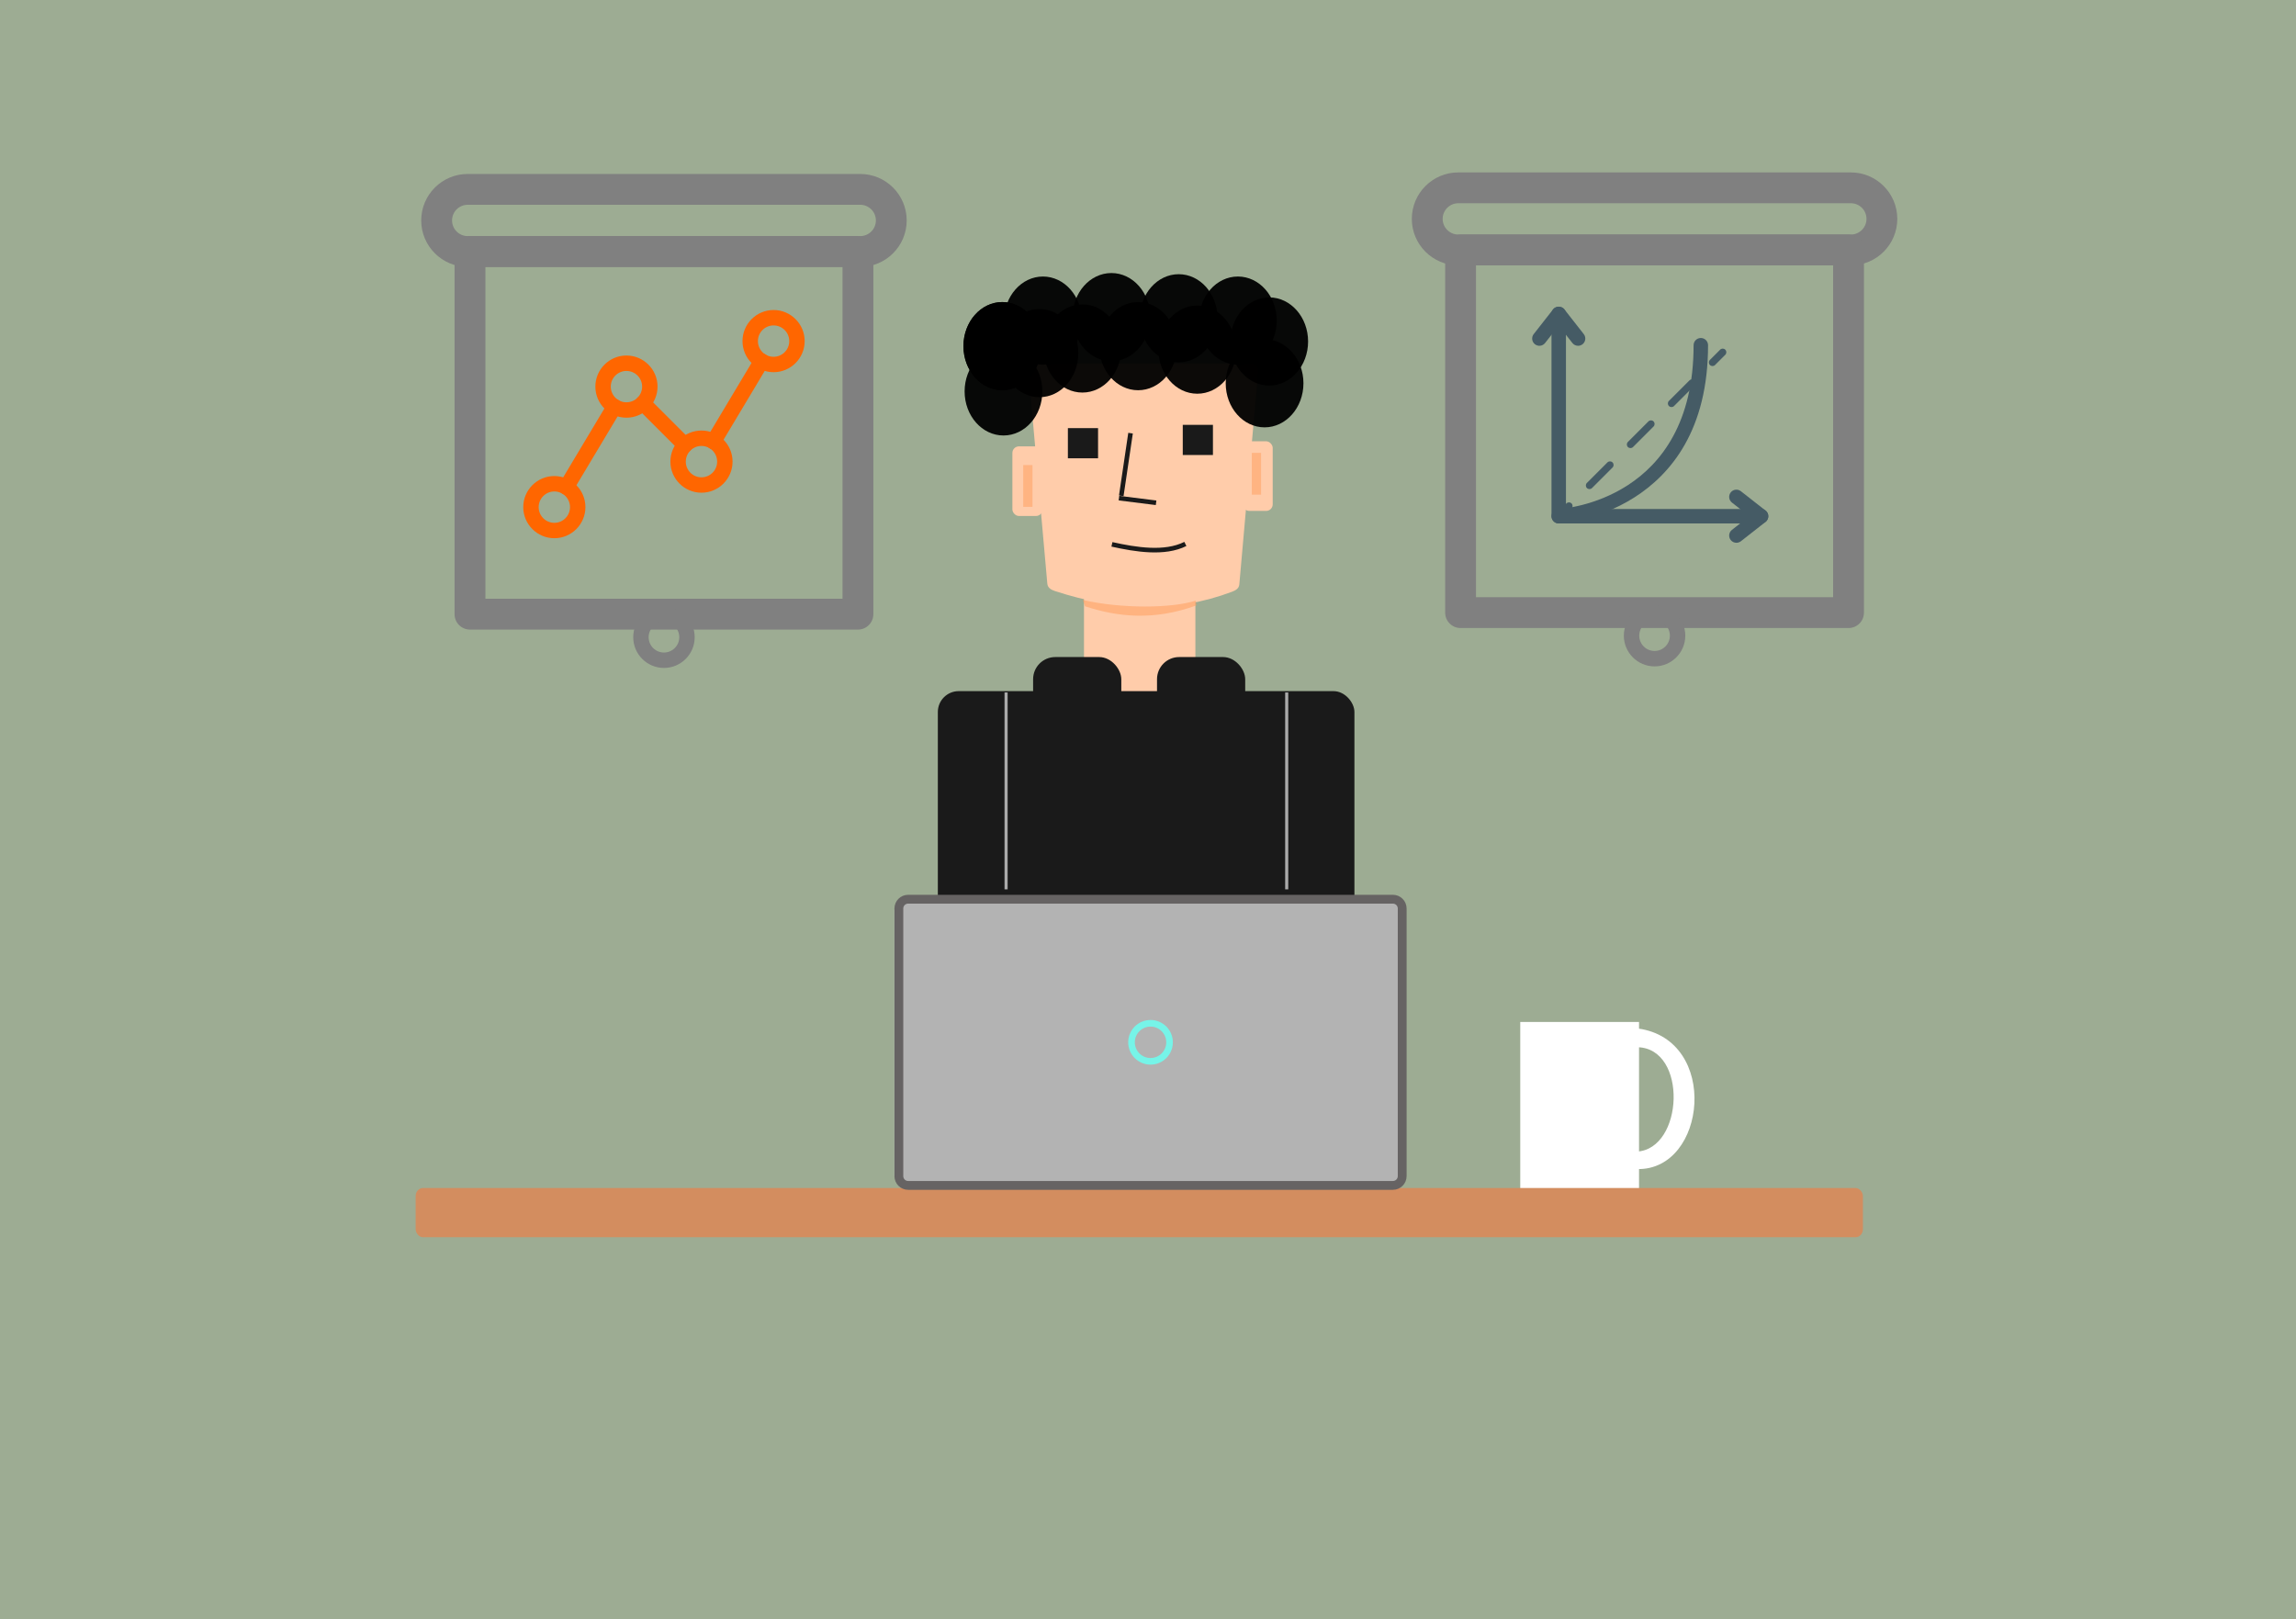 <?xml version="1.0" encoding="UTF-8" standalone="no"?>
<!-- Created with Inkscape (http://www.inkscape.org/) -->

<svg
   xmlns:dc="http://purl.org/dc/elements/1.1/"
   xmlns:cc="http://creativecommons.org/ns#"
   xmlns:rdf="http://www.w3.org/1999/02/22-rdf-syntax-ns#"
   xmlns:svg="http://www.w3.org/2000/svg"
   xmlns="http://www.w3.org/2000/svg"
   xmlns:sodipodi="http://sodipodi.sourceforge.net/DTD/sodipodi-0.dtd"
   xmlns:inkscape="http://www.inkscape.org/namespaces/inkscape"
   width="282.036mm"
   height="198.926mm"
   viewBox="0 0 999.339 704.856"
   id="svg2"
   version="1.1"
   inkscape:version="0.91 r13725"
   sodipodi:docname="LetsWorkTogether5.svg">
  <defs
     id="defs4">
    <filter
       style="color-interpolation-filters:sRGB"
       inkscape:label="Drop Shadow"
       id="filter5080">
      <feFlood
         flood-opacity="0.498"
         flood-color="rgb(0,0,0)"
         result="flood"
         id="feFlood5082" />
      <feComposite
         in="flood"
         in2="SourceGraphic"
         operator="in"
         result="composite1"
         id="feComposite5084" />
      <feGaussianBlur
         in="composite1"
         stdDeviation="3"
         result="blur"
         id="feGaussianBlur5086" />
      <feOffset
         dx="6"
         dy="6"
         result="offset"
         id="feOffset5088" />
      <feComposite
         in="SourceGraphic"
         in2="offset"
         operator="over"
         result="composite2"
         id="feComposite5090" />
    </filter>
  </defs>
  <sodipodi:namedview
     id="base"
     pagecolor="#ffffff"
     bordercolor="#666666"
     borderopacity="1.0"
     inkscape:pageopacity="0.0"
     inkscape:pageshadow="2"
     inkscape:zoom="0.98994949"
     inkscape:cx="165.32085"
     inkscape:cy="348.7428"
     inkscape:document-units="px"
     inkscape:current-layer="layer6"
     showgrid="true"
     inkscape:window-width="2194"
     inkscape:window-height="1171"
     inkscape:window-x="-8"
     inkscape:window-y="-8"
     inkscape:window-maximized="1"
     fit-margin-top="0"
     fit-margin-left="0"
     fit-margin-right="0"
     fit-margin-bottom="0"
     objecttolerance="10000"
     showguides="true"
     inkscape:guide-bbox="true">
    <inkscape:grid
       type="xygrid"
       id="grid4411"
       spacingx="2"
       spacingy="2"
       originx="4.1699216e-006"
       originy="-40.406" />
  </sodipodi:namedview>
  <g
     inkscape:groupmode="layer"
     id="layer6"
     inkscape:label="Layer 6"
     transform="translate(125.103,-10.232)"
     style="display:inline">
    <rect
       style="display:inline;opacity:1;fill:#9dac93;stroke:none;stroke-width:2.1;stroke-linecap:butt;stroke-linejoin:miter;stroke-miterlimit:5;stroke-dasharray:none;stroke-opacity:1"
       id="rect5156"
       width="999.339"
       height="704.856"
       x="-125.103"
       y="10.232" />
  </g>
  <g
     inkscape:groupmode="layer"
     id="layer5"
     inkscape:label="Layer 5"
     transform="translate(125.103,-10.232)"
     style="display:inline" />
  <g
     inkscape:groupmode="layer"
     id="layer4"
     inkscape:label="Layer 4"
     transform="translate(125.103,-10.232)"
     style="display:inline" />
  <g
     inkscape:groupmode="layer"
     id="layer3"
     inkscape:label="Layer 3"
     transform="translate(125.103,-10.232)"
     style="display:inline" />
  <g
     inkscape:groupmode="layer"
     id="layer2"
     inkscape:label="Layer 2"
     transform="translate(125.103,-10.232)"
     style="display:inline" />
  <g
     inkscape:label="Layer 1"
     inkscape:groupmode="layer"
     id="layer1"
     transform="translate(125.103,-10.232)"
     style="display:inline">
    <g
       id="Layer_2"
       transform="translate(885.849,277.295)" />
    <g
       id="Layer_14"
       transform="translate(885.849,277.295)" />
    <path
       inkscape:connector-curvature="0"
       style="display:inline;fill:#ffccaa;stroke:none;stroke-width:2.1;stroke-linecap:butt;stroke-linejoin:miter;stroke-miterlimit:5;stroke-dasharray:none;stroke-opacity:1"
       d="m 325.738,168.479 93.576,0 c 1.781,0 3.371,1.44 3.214,3.214 l -8.214,92.923 c -0.157,1.774 -1.549,2.585 -3.214,3.214 -24.72,9.342 -50.524,8.388 -77.148,-0.357 -1.692,-0.556 -3.057,-1.441 -3.214,-3.214 l -8.214,-92.566 c -0.157,-1.774 1.434,-3.214 3.214,-3.214 z"
       id="rect4162"
       sodipodi:nodetypes="sssssssss" />
    <g
       style="fill:#ff6600"
       id="g9790"
       transform="matrix(6.708,0,0,6.708,-976.064,-3387.138)">
      <g
         style="fill:#ff6600"
         id="g9792">
        <g
           style="fill:#ff6600"
           id="g9794">
          <g
             style="fill:#ff6600"
             id="g9796">
            <path
               id="path9798"
               d="m 162.826,541.391 c -1.112,0 -2.017,-0.905 -2.017,-2.018 0,-1.113 0.905,-2.017 2.017,-2.017 1.112,0 2.017,0.904 2.017,2.017 0,1.113 -0.905,2.018 -2.017,2.018 z m 0,-3.034 c -0.561,0 -1.017,0.456 -1.017,1.017 0,0.562 0.456,1.018 1.017,1.018 0.561,0 1.017,-0.456 1.017,-1.018 0,-0.561 -0.456,-1.017 -1.017,-1.017 z"
               inkscape:connector-curvature="0"
               style="fill:#ff6600" />
          </g>
        </g>
      </g>
      <g
         style="fill:#ff6600"
         id="g9800">
        <g
           style="fill:#ff6600"
           id="g9802">
          <g
             style="fill:#ff6600"
             id="g9804">
            <path
               id="path9806"
               d="m 167.505,533.57 c -1.112,0 -2.017,-0.905 -2.017,-2.018 0,-1.113 0.905,-2.017 2.017,-2.017 1.112,0 2.017,0.904 2.017,2.017 0,1.113 -0.905,2.018 -2.017,2.018 z m 0,-3.034 c -0.561,0 -1.017,0.456 -1.017,1.017 0,0.562 0.456,1.018 1.017,1.018 0.561,0 1.017,-0.456 1.017,-1.018 -0.001,-0.561 -0.457,-1.017 -1.017,-1.017 z"
               inkscape:connector-curvature="0"
               style="fill:#ff6600" />
          </g>
        </g>
      </g>
      <g
         style="fill:#ff6600"
         id="g9808">
        <g
           style="fill:#ff6600"
           id="g9810">
          <g
             style="fill:#ff6600"
             id="g9812">
            <path
               id="path9814"
               d="m 172.373,538.438 c -1.112,0 -2.017,-0.904 -2.017,-2.017 0,-1.113 0.905,-2.018 2.017,-2.018 1.112,0 2.017,0.905 2.017,2.018 0,1.113 -0.905,2.017 -2.017,2.017 z m 0,-3.034 c -0.561,0 -1.017,0.456 -1.017,1.018 0,0.561 0.456,1.017 1.017,1.017 0.561,0 1.017,-0.456 1.017,-1.017 0,-0.562 -0.456,-1.018 -1.017,-1.018 z"
               inkscape:connector-curvature="0"
               style="fill:#ff6600" />
          </g>
        </g>
      </g>
      <g
         style="fill:#ff6600"
         id="g9816">
        <g
           style="fill:#ff6600"
           id="g9818">
          <g
             style="fill:#ff6600"
             id="g9820">
            <path
               id="path9822"
               d="m 177.052,530.617 c -1.112,0 -2.017,-0.904 -2.017,-2.017 0,-1.113 0.905,-2.018 2.017,-2.018 1.112,0 2.017,0.905 2.017,2.018 0,1.113 -0.905,2.017 -2.017,2.017 z m 0,-3.034 c -0.561,0 -1.017,0.456 -1.017,1.018 0,0.561 0.456,1.017 1.017,1.017 0.561,0 1.017,-0.456 1.017,-1.017 0,-0.562 -0.456,-1.018 -1.017,-1.018 z"
               inkscape:connector-curvature="0"
               style="fill:#ff6600" />
          </g>
        </g>
      </g>
      <g
         style="fill:#ff6600"
         id="g9824">
        <g
           style="fill:#ff6600"
           id="g9826">
          <g
             style="fill:#ff6600"
             id="g9828">
            <path
               id="path9830"
               d="m 163.603,538.574 c -0.087,0 -0.176,-0.022 -0.256,-0.071 -0.237,-0.142 -0.314,-0.448 -0.172,-0.686 l 3.124,-5.221 c 0.142,-0.236 0.449,-0.315 0.686,-0.172 0.237,0.142 0.314,0.448 0.172,0.686 l -3.124,5.221 c -0.094,0.156 -0.26,0.243 -0.43,0.243 z"
               inkscape:connector-curvature="0"
               style="fill:#ff6600" />
          </g>
        </g>
      </g>
      <g
         style="fill:#ff6600"
         id="g9832">
        <g
           style="fill:#ff6600"
           id="g9834">
          <g
             style="fill:#ff6600"
             id="g9836">
            <path
               id="path9838"
               d="m 171.301,535.848 c -0.128,0 -0.256,-0.049 -0.354,-0.146 l -2.724,-2.723 c -0.195,-0.195 -0.195,-0.512 0,-0.707 0.195,-0.195 0.512,-0.195 0.707,0 l 2.724,2.723 c 0.195,0.195 0.195,0.512 0,0.707 -0.097,0.097 -0.225,0.146 -0.353,0.146 z"
               inkscape:connector-curvature="0"
               style="fill:#ff6600" />
          </g>
        </g>
      </g>
      <g
         style="fill:#ff6600"
         id="g9840">
        <g
           style="fill:#ff6600"
           id="g9842">
          <g
             style="fill:#ff6600"
             id="g9844">
            <path
               id="path9846"
               d="m 173.148,535.624 c -0.087,0 -0.176,-0.022 -0.256,-0.071 -0.237,-0.142 -0.314,-0.448 -0.172,-0.686 l 3.127,-5.227 c 0.142,-0.236 0.448,-0.316 0.686,-0.172 0.237,0.142 0.314,0.448 0.172,0.686 l -3.127,5.227 c -0.094,0.156 -0.26,0.243 -0.43,0.243 z"
               inkscape:connector-curvature="0"
               style="fill:#ff6600" />
          </g>
        </g>
      </g>
    </g>
    <g
       style="fill:#808080"
       id="g9848"
       transform="matrix(6.708,0,0,6.708,-976.064,-3387.138)">
      <g
         style="fill:#808080"
         id="g9850">
        <g
           style="fill:#808080"
           id="g9852">
          <path
             id="path9854"
             d="m 182.673,523.786 -25.469,0 c -1.663,0 -3.016,-1.353 -3.016,-3.016 0,-1.663 1.353,-3.016 3.016,-3.016 l 25.469,0 c 1.663,0 3.016,1.353 3.016,3.016 0,1.663 -1.353,3.016 -3.016,3.016 z m -25.468,-4.032 c -0.56,0 -1.016,0.456 -1.016,1.016 0,0.56 0.456,1.016 1.016,1.016 l 25.469,0 c 0.56,0 1.016,-0.456 1.016,-1.016 0,-0.56 -0.456,-1.016 -1.016,-1.016 l -25.469,0 z"
             inkscape:connector-curvature="0"
             style="fill:#808080" />
        </g>
      </g>
    </g>
    <g
       style="fill:#808080"
       id="g9856"
       transform="matrix(6.708,0,0,6.708,-976.064,-3387.138)">
      <g
         style="fill:#808080"
         id="g9858">
        <g
           style="fill:#808080"
           id="g9860">
          <path
             id="path9862"
             d="m 182.525,547.32 -25.173,0 c -0.552,0 -1,-0.447 -1,-1 l 0,-23.534 c 0,-0.553 0.448,-1 1,-1 l 25.173,0 c 0.552,0 1,0.447 1,1 l 0,23.534 c 0,0.553 -0.447,1 -1,1 z m -24.172,-2 23.173,0 0,-21.534 -23.173,0 0,21.534 z"
             inkscape:connector-curvature="0"
             style="fill:#808080" />
        </g>
      </g>
    </g>
    <g
       style="fill:#808080"
       id="g9864"
       transform="matrix(6.708,0,0,6.708,-976.064,-3387.138)">
      <g
         style="fill:#808080"
         id="g9866">
        <g
           style="fill:#808080"
           id="g9868">
          <path
             id="path9870"
             d="m 169.939,549.809 c -1.1,0 -1.994,-0.895 -1.994,-1.994 0,-1.101 0.895,-1.995 1.994,-1.995 1.099,0 1.994,0.895 1.994,1.995 0,1.1 -0.894,1.994 -1.994,1.994 z m 0,-2.989 c -0.548,0 -0.994,0.446 -0.994,0.995 0,0.548 0.446,0.994 0.994,0.994 0.548,0 0.994,-0.446 0.994,-0.994 0,-0.549 -0.446,-0.995 -0.994,-0.995 z"
             inkscape:connector-curvature="0"
             style="fill:#808080" />
        </g>
      </g>
    </g>
    <g
       id="g10430"
       transform="matrix(6.293,0,0,6.293,-803.496,-3159.174)">
      <g
         id="g10432">
        <g
           id="g10434">
          <g
             id="g10436">
            <path
               id="path10438"
               d="m 229.605,539.846 -13.995,0 c -0.276,0 -0.5,-0.224 -0.5,-0.5 l 0,-13.995 c 0,-0.276 0.224,-0.5 0.5,-0.5 0.276,0 0.5,0.224 0.5,0.5 l 0,13.495 13.495,0 c 0.276,0 0.5,0.224 0.5,0.5 0,0.276 -0.223,0.5 -0.5,0.5 z"
               inkscape:connector-curvature="0"
               style="fill:#455b65" />
          </g>
        </g>
      </g>
      <g
         id="g10440">
        <g
           id="g10442">
          <g
             id="g10444">
            <path
               id="path10446"
               d="m 216.949,527.558 c -0.148,0 -0.295,-0.065 -0.394,-0.191 l -0.945,-1.205 -0.944,1.205 c -0.17,0.217 -0.484,0.255 -0.702,0.085 -0.217,-0.17 -0.255,-0.484 -0.085,-0.702 l 1.338,-1.707 c 0.189,-0.242 0.598,-0.242 0.787,0 l 1.338,1.707 c 0.17,0.218 0.132,0.531 -0.085,0.702 -0.091,0.071 -0.2,0.106 -0.308,0.106 z"
               inkscape:connector-curvature="0"
               style="fill:#455b65" />
          </g>
        </g>
      </g>
      <g
         id="g10448">
        <g
           id="g10450">
          <g
             id="g10452">
            <path
               id="path10454"
               d="m 227.899,541.184 c -0.148,0 -0.295,-0.065 -0.394,-0.191 -0.17,-0.218 -0.132,-0.532 0.085,-0.702 l 1.205,-0.944 -1.205,-0.944 c -0.217,-0.17 -0.255,-0.484 -0.085,-0.702 0.17,-0.218 0.484,-0.255 0.702,-0.085 l 1.707,1.338 c 0.121,0.095 0.191,0.24 0.191,0.394 0,0.154 -0.071,0.299 -0.191,0.394 l -1.707,1.338 c -0.092,0.069 -0.2,0.104 -0.308,0.104 z"
               inkscape:connector-curvature="0"
               style="fill:#455b65" />
          </g>
        </g>
      </g>
    </g>
    <g
       id="g10456"
       transform="matrix(6.293,0,0,6.293,-803.496,-3159.174)">
      <g
         id="g10458">
        <g
           id="g10460">
          <g
             id="g10462">
            <path
               id="path10464"
               d="m 215.61,539.596 c -0.064,0 -0.128,-0.024 -0.177,-0.073 -0.098,-0.098 -0.098,-0.256 0,-0.354 l 0.708,-0.707 c 0.098,-0.098 0.256,-0.098 0.354,0 0.098,0.098 0.098,0.256 0,0.354 l -0.708,0.707 c -0.049,0.049 -0.113,0.073 -0.177,0.073 z"
               inkscape:connector-curvature="0"
               style="fill:#455b65" />
          </g>
        </g>
      </g>
      <g
         id="g10466">
        <g
           id="g10468">
          <g
             id="g10470">
            <path
               id="path10472"
               d="m 217.736,537.471 c -0.064,0 -0.128,-0.024 -0.177,-0.073 -0.098,-0.098 -0.098,-0.256 0,-0.354 l 1.418,-1.418 c 0.098,-0.098 0.256,-0.098 0.354,0 0.098,0.098 0.098,0.256 0,0.354 l -1.418,1.418 c -0.049,0.049 -0.113,0.073 -0.177,0.073 z m 2.836,-2.836 c -0.064,0 -0.128,-0.024 -0.177,-0.073 -0.098,-0.098 -0.098,-0.256 0,-0.354 l 1.418,-1.419 c 0.098,-0.098 0.256,-0.098 0.354,0 0.098,0.098 0.098,0.256 0,0.354 l -1.418,1.419 c -0.049,0.049 -0.113,0.073 -0.177,0.073 z m 2.837,-2.837 c -0.064,0 -0.128,-0.024 -0.177,-0.073 -0.098,-0.098 -0.098,-0.256 0,-0.354 l 1.418,-1.418 c 0.098,-0.098 0.256,-0.098 0.354,0 0.098,0.098 0.098,0.256 0,0.354 l -1.418,1.418 c -0.049,0.049 -0.113,0.073 -0.177,0.073 z"
               inkscape:connector-curvature="0"
               style="fill:#455b65" />
          </g>
        </g>
      </g>
      <g
         id="g10474">
        <g
           id="g10476">
          <g
             id="g10478">
            <path
               id="path10480"
               d="m 226.245,528.961 c -0.064,0 -0.128,-0.024 -0.177,-0.073 -0.098,-0.098 -0.098,-0.256 0,-0.354 l 0.707,-0.707 c 0.098,-0.098 0.256,-0.098 0.354,0 0.098,0.098 0.098,0.256 0,0.354 l -0.707,0.707 c -0.049,0.049 -0.113,0.073 -0.177,0.073 z"
               inkscape:connector-curvature="0"
               style="fill:#455b65" />
          </g>
        </g>
      </g>
    </g>
    <g
       id="g10482"
       transform="matrix(6.293,0,0,6.293,-803.496,-3159.174)">
      <g
         id="g10484">
        <g
           id="g10486">
          <path
             id="path10488"
             d="m 215.61,539.846 c -0.264,0 -0.485,-0.207 -0.499,-0.475 -0.014,-0.275 0.198,-0.51 0.473,-0.524 0.382,-0.021 9.354,-0.62 9.354,-11.328 0,-0.276 0.224,-0.5 0.5,-0.5 0.276,0 0.5,0.224 0.5,0.5 0,11.674 -10.201,12.321 -10.304,12.326 -0.007,10e-4 -0.016,10e-4 -0.024,10e-4 z"
             inkscape:connector-curvature="0"
             style="fill:#455b65" />
        </g>
      </g>
    </g>
    <rect
       style="opacity:1;fill:#ffffff;fill-opacity:1;stroke:#ffffff;stroke-width:3.842;stroke-linecap:butt;stroke-linejoin:miter;stroke-miterlimit:10;stroke-dasharray:none;stroke-opacity:1"
       id="rect15463"
       width="47.857"
       height="68.571"
       x="538.51"
       y="457.005" />
    <path
       style="fill:#ffffff;fill-opacity:1;fill-rule:evenodd;stroke:#ffffff;stroke-width:1px;stroke-linecap:butt;stroke-linejoin:miter;stroke-opacity:1"
       d="m 587.439,512.005 c 20.892,-1.244 22.741,-45.686 0.357,-46.429 l 0,-7.143 c 35.025,4.744 29.319,60.944 -0.357,60.179 z"
       id="path15465"
       inkscape:connector-curvature="0"
       sodipodi:nodetypes="ccccc" />
    <g
       transform="matrix(6.708,0,0,6.708,-544.902,-3387.816)"
       id="g28199"
       style="fill:#808080">
      <g
         id="g28201"
         style="fill:#808080">
        <g
           id="g28203"
           style="fill:#808080">
          <path
             style="fill:#808080"
             inkscape:connector-curvature="0"
             d="m 182.673,523.786 -25.469,0 c -1.663,0 -3.016,-1.353 -3.016,-3.016 0,-1.663 1.353,-3.016 3.016,-3.016 l 25.469,0 c 1.663,0 3.016,1.353 3.016,3.016 0,1.663 -1.353,3.016 -3.016,3.016 z m -25.468,-4.032 c -0.56,0 -1.016,0.456 -1.016,1.016 0,0.56 0.456,1.016 1.016,1.016 l 25.469,0 c 0.56,0 1.016,-0.456 1.016,-1.016 0,-0.56 -0.456,-1.016 -1.016,-1.016 l -25.469,0 z"
             id="path28205" />
        </g>
      </g>
    </g>
    <g
       transform="matrix(6.708,0,0,6.708,-544.902,-3387.816)"
       id="g28207"
       style="fill:#808080">
      <g
         id="g28209"
         style="fill:#808080">
        <g
           id="g28211"
           style="fill:#808080">
          <path
             style="fill:#808080"
             inkscape:connector-curvature="0"
             d="m 182.525,547.32 -25.173,0 c -0.552,0 -1,-0.447 -1,-1 l 0,-23.534 c 0,-0.553 0.448,-1 1,-1 l 25.173,0 c 0.552,0 1,0.447 1,1 l 0,23.534 c 0,0.553 -0.447,1 -1,1 z m -24.172,-2 23.173,0 0,-21.534 -23.173,0 0,21.534 z"
             id="path28213" />
        </g>
      </g>
    </g>
    <g
       transform="matrix(6.708,0,0,6.708,-544.902,-3387.816)"
       id="g28215"
       style="fill:#808080">
      <g
         id="g28217"
         style="fill:#808080">
        <g
           id="g28219"
           style="fill:#808080">
          <path
             style="fill:#808080"
             inkscape:connector-curvature="0"
             d="m 169.939,549.809 c -1.1,0 -1.994,-0.895 -1.994,-1.994 0,-1.101 0.895,-1.995 1.994,-1.995 1.099,0 1.994,0.895 1.994,1.995 0,1.1 -0.894,1.994 -1.994,1.994 z m 0,-2.989 c -0.548,0 -0.994,0.446 -0.994,0.995 0,0.548 0.446,0.994 0.994,0.994 0.548,0 0.994,-0.446 0.994,-0.994 0,-0.549 -0.446,-0.995 -0.994,-0.995 z"
             id="path28221" />
        </g>
      </g>
    </g>
    <path
       style="fill:none;fill-rule:evenodd;stroke:#000000;stroke-width:1px;stroke-linecap:butt;stroke-linejoin:miter;stroke-opacity:1"
       d="m 307.796,332.362 c 0,49.286 0,50 0,50"
       id="path28272"
       inkscape:connector-curvature="0" />
    <rect
       style="fill:#ffccaa"
       id="rect4160"
       width="48.487"
       height="67.68"
       x="346.706"
       y="257.924" />
    <rect
       style="fill:#1a1a1a"
       id="rect4156"
       width="181.322"
       height="224.609"
       x="283.092"
       y="311.073"
       rx="9.091"
       ry="9.091" />
    <rect
       style="fill:#1a1a1a"
       id="rect4178"
       width="13.132"
       height="13.132"
       x="339.697"
       y="196.59" />
    <path
       style="fill:none;fill-rule:evenodd;stroke:#1a1a1a;stroke-width:2;stroke-linecap:butt;stroke-linejoin:miter;stroke-miterlimit:4;stroke-dasharray:none;stroke-opacity:1"
       d="m 361.92,227.068 16.162,2.02"
       id="path4192"
       inkscape:connector-curvature="0"
       sodipodi:nodetypes="cc" />
    <rect
       style="fill:#1a1a1a;stroke-width:2;stroke-miterlimit:4;stroke-dasharray:none"
       id="rect4996"
       width="38.386"
       height="26.264"
       x="378.49"
       y="296.238"
       rx="9.643"
       ry="9.643" />
    <path
       style="fill:none;fill-rule:evenodd;stroke:#1a1a1a;stroke-width:2;stroke-linecap:butt;stroke-linejoin:miter;stroke-miterlimit:4;stroke-dasharray:none;stroke-opacity:1"
       d="m 362.93,226.057 c 4.041,-27.274 4.041,-27.274 4.041,-27.274"
       id="path5000"
       inkscape:connector-curvature="0" />
    <rect
       style="fill:#ffccaa;stroke-width:2;stroke-miterlimit:4;stroke-dasharray:none"
       id="rect5002"
       width="13.132"
       height="30.305"
       x="415.711"
       y="202.319"
       rx="2.857"
       ry="2.857" />
    <rect
       style="opacity:0.95;fill:#ffb380;stroke-width:2;stroke-miterlimit:4;stroke-dasharray:none"
       id="rect5095"
       width="4.041"
       height="18.183"
       x="419.751"
       y="207.37" />
    <rect
       ry="2.857"
       rx="2.857"
       y="204.53"
       x="315.542"
       height="30.305"
       width="13.132"
       id="rect5099"
       style="fill:#ffccaa;stroke-width:2;stroke-miterlimit:4;stroke-dasharray:none" />
    <rect
       y="212.673"
       x="320.251"
       height="18.183"
       width="4.041"
       id="rect5097"
       style="opacity:0.95;fill:#ffb380;stroke-width:2;stroke-miterlimit:4;stroke-dasharray:none" />
    <rect
       ry="9.643"
       rx="9.643"
       y="296.238"
       x="324.562"
       height="26.264"
       width="38.386"
       id="rect5103"
       style="fill:#1a1a1a;stroke-width:2;stroke-miterlimit:4;stroke-dasharray:none" />
    <ellipse
       style="opacity:0.95;fill:#000000;stroke:none;stroke-width:2.1;stroke-linecap:butt;stroke-linejoin:miter;stroke-miterlimit:5;stroke-dasharray:none;stroke-opacity:1"
       id="path5105"
       cx="327.322"
       cy="163.933"
       rx="16.92"
       ry="19.193" />
    <ellipse
       ry="19.193"
       rx="16.92"
       cy="160.903"
       cx="311.16"
       id="ellipse5109"
       style="opacity:0.95;fill:#000000;stroke:none;stroke-width:2.1;stroke-linecap:butt;stroke-linejoin:miter;stroke-miterlimit:5;stroke-dasharray:none;stroke-opacity:1" />
    <ellipse
       style="opacity:0.95;fill:#000000;stroke:none;stroke-width:2.1;stroke-linecap:butt;stroke-linejoin:miter;stroke-miterlimit:5;stroke-dasharray:none;stroke-opacity:1"
       id="ellipse5111"
       cx="396.013"
       cy="162.418"
       rx="16.92"
       ry="19.193" />
    <ellipse
       ry="19.193"
       rx="16.92"
       cy="148.781"
       cx="387.931"
       id="ellipse5113"
       style="opacity:0.95;fill:#000000;stroke:none;stroke-width:2.1;stroke-linecap:butt;stroke-linejoin:miter;stroke-miterlimit:5;stroke-dasharray:none;stroke-opacity:1" />
    <ellipse
       style="opacity:0.95;fill:#000000;stroke:none;stroke-width:2.1;stroke-linecap:butt;stroke-linejoin:miter;stroke-miterlimit:5;stroke-dasharray:none;stroke-opacity:1"
       id="ellipse5115"
       cx="370.254"
       cy="160.903"
       rx="16.92"
       ry="19.193" />
    <ellipse
       ry="19.193"
       rx="16.92"
       cy="148.276"
       cx="358.637"
       id="ellipse5117"
       style="opacity:0.95;fill:#000000;stroke:none;stroke-width:2.1;stroke-linecap:butt;stroke-linejoin:miter;stroke-miterlimit:5;stroke-dasharray:none;stroke-opacity:1" />
    <ellipse
       style="opacity:0.95;fill:#000000;stroke:none;stroke-width:2.1;stroke-linecap:butt;stroke-linejoin:miter;stroke-miterlimit:5;stroke-dasharray:none;stroke-opacity:1"
       id="ellipse5119"
       cx="328.837"
       cy="149.791"
       rx="16.92"
       ry="19.193" />
    <ellipse
       ry="19.193"
       rx="16.92"
       cy="180.601"
       cx="311.665"
       id="ellipse5121"
       style="opacity:0.95;fill:#000000;stroke:none;stroke-width:2.1;stroke-linecap:butt;stroke-linejoin:miter;stroke-miterlimit:5;stroke-dasharray:none;stroke-opacity:1" />
    <ellipse
       style="opacity:0.95;fill:#000000;stroke:none;stroke-width:2.1;stroke-linecap:butt;stroke-linejoin:miter;stroke-miterlimit:5;stroke-dasharray:none;stroke-opacity:1"
       id="ellipse5123"
       cx="346.01"
       cy="161.913"
       rx="16.92"
       ry="19.193" />
    <ellipse
       style="opacity:0.95;fill:#000000;stroke:none;stroke-width:2.1;stroke-linecap:butt;stroke-linejoin:miter;stroke-miterlimit:5;stroke-dasharray:none;stroke-opacity:1"
       id="ellipse5125"
       cx="311.16"
       cy="160.903"
       rx="16.92"
       ry="19.193" />
    <ellipse
       ry="19.193"
       rx="16.92"
       cy="177.065"
       cx="425.307"
       id="ellipse5127"
       style="opacity:0.95;fill:#000000;stroke:none;stroke-width:2.1;stroke-linecap:butt;stroke-linejoin:miter;stroke-miterlimit:5;stroke-dasharray:none;stroke-opacity:1" />
    <ellipse
       style="opacity:0.95;fill:#000000;stroke:none;stroke-width:2.1;stroke-linecap:butt;stroke-linejoin:miter;stroke-miterlimit:5;stroke-dasharray:none;stroke-opacity:1"
       id="ellipse5129"
       cx="427.327"
       cy="158.882"
       rx="16.92"
       ry="19.193" />
    <ellipse
       ry="19.193"
       rx="16.92"
       cy="149.791"
       cx="413.69"
       id="ellipse5131"
       style="opacity:0.95;fill:#000000;stroke:none;stroke-width:2.1;stroke-linecap:butt;stroke-linejoin:miter;stroke-miterlimit:5;stroke-dasharray:none;stroke-opacity:1" />
    <rect
       y="195.161"
       x="389.697"
       height="13.132"
       width="13.132"
       id="rect5135"
       style="fill:#1a1a1a" />
    <rect
       style="opacity:1;fill:#d38d5f;stroke:none;stroke-width:2.1;stroke-linecap:butt;stroke-linejoin:miter;stroke-miterlimit:5;stroke-dasharray:none;stroke-opacity:1"
       id="rect5137"
       width="629.92"
       height="21.429"
       x="55.811"
       y="527.362"
       rx="3.185"
       ry="3.469" />
    <path
       style="fill:none;fill-rule:evenodd;stroke:#1a1a1a;stroke-width:2;stroke-linecap:butt;stroke-linejoin:miter;stroke-miterlimit:4;stroke-dasharray:none;stroke-opacity:1"
       d="m 358.867,247.184 c 10.417,2.314 22.95,4.337 31.964,-0.179"
       id="path28287"
       inkscape:connector-curvature="0"
       sodipodi:nodetypes="cc" />
    <polyline
       style="fill:#cccccc"
       points="193.102,98.396 137.829,98.363 137,97.159 137,67 138.545,66 194,66     194.507,66.841 194.493,97.923   "
       id="polyline3390"
       transform="matrix(3.842,0,0,3.842,-262.177,148.858)" />
    <polyline
       style="fill:#cccccc"
       points="137,67 195,67 193.455,66 139,66   "
       id="polyline3392"
       transform="matrix(3.842,0,0,3.842,-262.177,148.858)" />
    <polyline
       style="fill:#cccccc"
       points="138,97 194,97 194.493,97.923 138.252,98.271   "
       id="polyline3394"
       transform="matrix(3.842,0,0,3.842,-262.177,148.858)" />
    <path
       style="fill:#b3b3b3;fill-opacity:1;stroke:#666363;stroke-width:3.842;stroke-miterlimit:10;stroke-dasharray:none;stroke-opacity:1"
       inkscape:connector-curvature="0"
       stroke-miterlimit="10"
       d="m 481.162,526.227 -210.99,0 c -2.233,0 -4.043,-1.81 -4.043,-4.043 l 0,-116.494 c 0,-2.233 1.81,-4.043 4.043,-4.043 l 210.99,0 c 2.233,0 4.043,1.81 4.043,4.043 l 0,116.494 c 0,2.233 -1.81,4.043 -4.043,4.043 z"
       id="path3396" />
    <circle
       style="fill:#b3b3b3;fill-opacity:1;stroke:#76f4e8;stroke-width:2.882;stroke-miterlimit:10"
       stroke-miterlimit="10"
       cx="375.668"
       cy="463.938"
       r="8.278"
       id="circle3398" />
    <path
       style="fill:#cccccc"
       inkscape:connector-curvature="0"
       d="M 372.951,463.394"
       id="path3400" />
    <path
       inkscape:connector-curvature="0"
       id="path28278"
       d="m 434.939,311.648 0,85.714"
       style="fill:none;fill-rule:evenodd;stroke:#aaaaaa;stroke-width:1.348px;stroke-linecap:butt;stroke-linejoin:miter;stroke-opacity:1" />
    <path
       style="fill:none;fill-rule:evenodd;stroke:#aaaaaa;stroke-width:1.348px;stroke-linecap:butt;stroke-linejoin:miter;stroke-opacity:1"
       d="m 312.796,311.648 0,85.714"
       id="path28280"
       inkscape:connector-curvature="0" />
    <path
       style="opacity:0.486;fill:#ff9955;stroke:none;stroke-opacity:1"
       d="m 346.166,271.379 c 16.896,3.895 38.779,3.634 49.11,0.327 l 0.462,2.02 c -18.706,6.84 -34.471,5.043 -48.561,0.431 z"
       id="rect4406"
       inkscape:connector-curvature="0"
       sodipodi:nodetypes="ccccc" />
  </g>
  <style
     id="style5163"
     type="text/css">
	.st0{fill:#F7F4F2;}
	.st1{fill:#F7F4F2;stroke:#EAE5E1;stroke-width:5;stroke-miterlimit:10;}
	.st2{fill:#EAE5E1;}
	.st3{opacity:0.3;fill:#493A60;}
	.st4{fill:#E2F0F7;stroke:#493A60;stroke-width:5;stroke-miterlimit:10;}
	.st5{fill:none;stroke:#493A60;stroke-width:5;stroke-linecap:round;stroke-miterlimit:10;}
	.st6{opacity:0.3;}
	.st7{fill:#493A60;}
	.st8{fill:#FFC522;}
	.st9{fill:#FFC522;stroke:#493A60;stroke-width:5;stroke-miterlimit:10;}
	.st10{fill:#996633;stroke:#493A60;stroke-width:5;stroke-miterlimit:10;}
	.st11{fill:#F7F4F2;stroke:#EAE5E1;stroke-width:5;stroke-linecap:round;stroke-miterlimit:10;}
	.st12{fill:#93C94C;stroke:#493A60;stroke-width:5;stroke-miterlimit:10;}
	.st13{fill:#E2F0F7;stroke:#493A60;stroke-width:5;stroke-linecap:round;stroke-miterlimit:10;}
	.st14{fill:#E2F0F7;}
	.st15{fill:none;stroke:#493A60;stroke-width:5;stroke-linecap:round;stroke-linejoin:round;stroke-miterlimit:10;}
	.st16{fill:#E52E44;stroke:#493A60;stroke-width:5;stroke-miterlimit:10;}
	.st17{fill:#4B9DEF;stroke:#493A60;stroke-width:5;stroke-miterlimit:10;}
	.st18{opacity:0.3;fill:#F7F4F2;stroke:#EAE5E1;stroke-width:5;stroke-miterlimit:10;}
	.st19{fill:#E52E44;stroke:#493A60;stroke-width:5;stroke-linecap:round;stroke-miterlimit:10;}
	.st20{fill:#F7F4F2;stroke:#EAE5E1;stroke-width:5;stroke-linecap:round;stroke-linejoin:round;stroke-miterlimit:10;}
	.st21{opacity:0.3;fill:#F7F4F2;stroke:#EAE5E1;stroke-width:5;stroke-linecap:round;stroke-linejoin:round;stroke-miterlimit:10;}
	.st22{fill:none;stroke:#493A60;stroke-width:5;stroke-miterlimit:10;}
	.st23{fill:none;stroke:#EAE5E1;stroke-width:5;stroke-linecap:round;stroke-linejoin:round;stroke-miterlimit:10;}
	.st24{fill:#E2F0F7;stroke:#493A60;stroke-width:5;stroke-linecap:round;stroke-linejoin:round;stroke-miterlimit:10;}
	.st25{fill:#FFC522;stroke:#493A60;stroke-width:5;stroke-linejoin:round;stroke-miterlimit:10;}
	.st26{fill:#E2F0F7;stroke:#493A60;stroke-width:5;stroke-linejoin:round;stroke-miterlimit:10;}
	.st27{fill:#E52E44;stroke:#493A60;stroke-width:5;stroke-linecap:round;stroke-linejoin:round;stroke-miterlimit:10;}
	.st28{fill:#93C94C;stroke:#493A60;stroke-width:5;stroke-linejoin:round;stroke-miterlimit:10;}
</style>
</svg>
